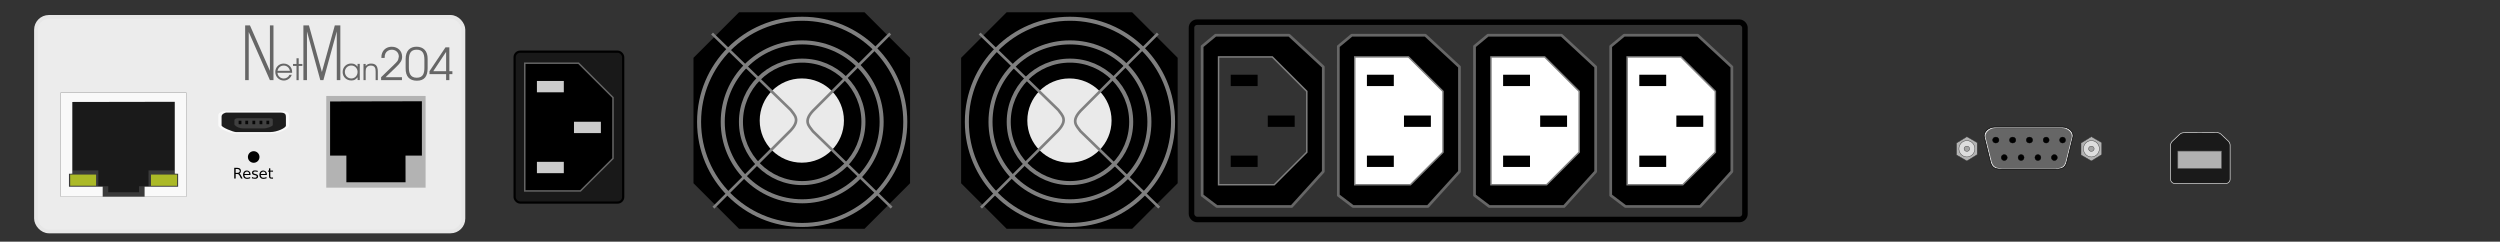 <svg width="450" height="43.5" version="1.1" viewBox="66 376 315 30.45" xmlns="http://www.w3.org/2000/svg"><rect x="66" y="376" width="315" height="30.45" fill="#333"/><g transform="translate(-54.13 1.935)"><rect x="270.26" y="376.86" width="69.733" height="24.861" rx=".7" ry=".7" fill="#333" opacity=".99" stroke="#000" stroke-linejoin="round" stroke-width=".7"/><path d="m271.6 398.68 1.85 1.4h9.43l3.984-4.398v-13.189l-4.303-3.99h-9.27l-1.69 1.4z" stroke="#666" stroke-linejoin="round" stroke-width=".344"/><path d="m273.67 397.34h7.014l4.103-4.096v-7.669l-4.342-4.334h-6.775z" fill="#333" stroke="#808080" stroke-width=".188"/><path d="m283.26 390.05v-1.429h-3.388v1.429z"/><path d="m278.59 384.91v-1.429h-3.388v1.429z"/><path d="m278.59 395.1v-1.429h-3.388v1.429z"/><path d="m288.76 398.68 1.85 1.4h9.43l3.984-4.398v-13.189l-4.303-3.99h-9.27l-1.69 1.4z" stroke="#666" stroke-linejoin="round" stroke-width=".344"/><path d="m290.83 397.34h7.014l4.103-4.096v-7.669l-4.342-4.334h-6.775z" fill="#fff" stroke="#808080" stroke-width=".188"/><path d="m300.42 390.05v-1.429h-3.388v1.429z"/><path d="m295.75 384.91v-1.429h-3.388v1.429z"/><path d="m295.75 395.1v-1.429h-3.388v1.429z"/><path d="m305.92 398.68 1.85 1.4h9.43l3.984-4.398v-13.189l-4.303-3.99h-9.27l-1.69 1.4z" stroke="#666" stroke-linejoin="round" stroke-width=".344"/><path d="m307.99 397.34h7.014l4.103-4.096v-7.669l-4.342-4.334h-6.775z" fill="#fff" stroke="#808080" stroke-width=".188"/><path d="m317.58 390.05v-1.429h-3.388v1.429z"/><path d="m312.91 384.91v-1.429h-3.388v1.429z"/><path d="m312.91 395.1v-1.429h-3.388v1.429z"/><path d="m323.08 398.68 1.85 1.4h9.43l3.984-4.398v-13.189l-4.303-3.99h-9.27l-1.69 1.4z" stroke="#666" stroke-linejoin="round" stroke-width=".344"/><path d="m325.15 397.34h7.014l4.103-4.096v-7.669l-4.342-4.334h-6.775z" fill="#fff" stroke="#808080" stroke-width=".188"/><path d="m334.74 390.05v-1.429h-3.388v1.429z"/><path d="m330.07 384.91v-1.429h-3.388v1.429z"/><path d="m330.07 395.1v-1.429h-3.388v1.429z"/></g><path d="m153.38 399.09v-15.806l5.741-5.741h15.806l5.74 5.741v15.806l-5.74 5.741h-15.806z" opacity=".99" stroke-width=".484"/><g transform="matrix(.484 0 0 .484 115.82 194.83)" fill="none" stroke="#808080" stroke-linejoin="round" stroke-width="1.05"><circle cx="105.9" cy="406.04" r="26.841" opacity=".99"/><circle cx="105.9" cy="406.04" r="20.682" opacity=".99"/><circle cx="105.9" cy="406.04" r="15.941" opacity=".99"/></g><circle cx="167.03" cy="391.19" r="5.307" fill="#ececec" opacity=".99" stroke-width=".484"/><path d="m155.72 380.23 9.911 9.618c0.484 0.671 1.241 1.235 0 2.58l-9.736 9.736" fill="none" stroke="#808080" stroke-width=".339px"/><path d="m178.34 402.16-9.911-9.618c-0.484-0.671-1.241-1.235 0-2.58l9.736-9.736" fill="none" stroke="#808080" stroke-width=".339px"/><path d="m187.1 399.09v-15.806l5.741-5.741h15.806l5.74 5.741v15.806l-5.74 5.741h-15.806z" opacity=".99" stroke-width=".484"/><g transform="matrix(.484 0 0 .484 121.25 194.83)" fill="none" stroke="#808080" stroke-linejoin="round" stroke-width="1.05"><circle cx="164.39" cy="406.04" r="26.841" opacity=".99"/><circle cx="164.39" cy="406.04" r="20.682" opacity=".99"/><circle cx="164.39" cy="406.04" r="15.941" opacity=".99"/></g><circle cx="200.75" cy="391.19" r="5.307" fill="#ececec" opacity=".99" stroke-width=".484"/><path d="m189.43 380.23 9.911 9.618c0.484 0.671 1.241 1.235 0 2.58l-9.736 9.736" fill="none" stroke="#808080" stroke-width=".339px"/><path d="m212.06 402.16-9.911-9.618c-0.484-0.671-1.241-1.235 0-2.58l9.736-9.736" fill="none" stroke="#808080" stroke-width=".339px"/><rect x="70.536" y="378.13" width="53.852" height="27.028" rx="1.617" ry="1.617" fill="#ececec" stroke="#e7e7e7" stroke-linejoin="round" stroke-width=".476"/><path d="m89.476 387.66h-15.828v13.125h15.828z" fill="#3a3a3a"/><path d="m88.316 399.41v-1.414h-3.291v1.414zm-10.211-8e-3v-1.406h-3.262v1.406z" fill="#abb927"/><path d="m88.016 397.47h-3.304l6e-3 2.002-1.202 9.4e-4v0.749h-3.875l9.1e-4 -0.751h-1.251v-2.002h-3.288v-8.617l12.914-0.028z" fill="#1a1a1a"/><path d="m73.656 387.66-4e-3 13.126 5.287 2e-3v-1.262l-4.25 2e-3v-1.634l0.419-0.013 1e-3 -9.033 12.915-0.024 9.1e-4 9.057 0.419 0.013v1.634l-4.224-2e-3v1.262l5.262-2e-3 -4e-3 -13.124z" fill="#f9f9f9"/><path d="m101.56 390c0.601 0 0.874 0.27 0.874 0.564v1.237c0 0.432-1.316 1.03-2.289 1.03h-4.637c-0.315 0-2.003-0.602-2.003-1.062v-1.237c0-0.367 0.575-0.54 0.899-0.532z" fill="#f9f9f9"/><path d="m101.25 390.19c0.7-0.024 0.775 0.247 0.775 0.517v1.125c0 0.282-1.096 0.807-1.957 0.807h-4.345c-0.308 0-1.769-0.572-1.805-0.836v-1.125c0-0.325 0.468-0.496 0.61-0.492z" fill="#1d1d1d" stroke-width="1.88"/><path d="m95.996 390.89c-0.267 0-0.457 0.112-0.457 0.241v0.59c0.263 0.293 0.684 0.459 1.104 0.459h2.496c0.526 0.023 1.216-0.269 1.233-0.427v-0.607c0-0.148-1e-3 -0.256-0.432-0.256z" fill="#404040" stroke-width="1.88"/><path d="m96.066 391.21v0.441h0.355v-0.441zm0.844 0v0.441h0.355v-0.441zm0.895 0v0.441h0.355v-0.441zm0.896 0v0.441h0.354v-0.441zm0.869 0v0.441h0.354v-0.441z" fill="#070707"/><rect x="107.11" y="388.09" width="12.515" height="11.556" fill="#b3b3b3" opacity=".99"/><path d="m119.16 395.61h-2.066l5e-3 3.359h-7.456v-3.36h-2.052v-6.825l11.567-0.025z" stroke-width="1.683"/><path d="m96.796 398.05c0.042 0.485 0.471 0.357 0.727 0.258v0.157c-0.605 0.207-0.896-0.04-0.9-0.445 0.035-0.782 1.023-0.658 0.939 0.03zm0.599-0.13c0-0.464-0.594-0.331-0.594 7.8e-4z" stroke-width="1.772px"/><path d="m96.266 397.95c0.126 0.166 0.193 0.355 0.298 0.548h-0.196c-0.193-0.443-0.303-0.527-0.303-0.527-0.119-0.074-0.234-0.028-0.37-0.044v0.571h-0.183v-1.351h0.413c0.628 0 0.441 0.729 0.228 0.718 0.051 0.023 0.082 0.045 0.114 0.085zm-0.572-0.652v0.48h0.23c0.418 0 0.344-0.48 0-0.48z" stroke-width="1.772px"/><path d="m98.466 397.68c-0.46-0.175-0.552 0.023-0.552 0.076 0 0.237 0.606 0.077 0.606 0.47 0 0.353-0.421 0.338-0.775 0.243v-0.172c0.288 0.166 0.604 0.107 0.604-0.058 0-0.275-0.596-0.054-0.596-0.473 0-0.393 0.505-0.295 0.713-0.244z" stroke-width="1.772px"/><path d="m100.06 397.21v0.288h0.343v0.129h-0.343v0.55c0 0.172 0.039 0.195 0.172 0.195h0.171v0.139h-0.171c-0.328 0-0.328-0.172-0.339-0.334v-0.55h-0.122v-0.129h0.122v-0.288z" stroke-width="1.772px"/><path d="m98.856 398.05c0.042 0.485 0.471 0.357 0.727 0.258v0.157c-0.605 0.207-0.896-0.04-0.9-0.445 0.035-0.782 1.023-0.658 0.939 0.03zm0.599-0.13c0-0.464-0.594-0.331-0.594 7.8e-4z"/><ellipse cx="97.966" cy="395.78" rx=".73" ry=".731" stroke-width="1.88"/><g transform="rotate(90 160.36 343.14)" fill="#666"><path d="m203.32 406.61v-0.449h-6.067l6.067-2.67v-0.449h-6.897v0.449h5.721l-5.721 2.513v0.607z"/><path d="m202.39 400.69c-0.28 0-0.452 0.037-0.631 0.138-0.329 0.183-0.53 0.538-0.53 0.93 0 0.594 0.467 1.056 1.06 1.056 0.605 0 1.079-0.474 1.079-1.079 0-0.444-0.287-0.844-0.721-0.993v0.287c0.28 0.116 0.467 0.403 0.467 0.713 0 0.422-0.321 0.773-0.724 0.795zm-0.25 1.841c-0.392-0.075-0.657-0.385-0.657-0.773 0-0.396 0.246-0.694 0.657-0.791z"/><path d="m203.32 400.14v-0.276h-1.792v-0.459h-0.25v0.459h-0.717v0.276h0.717v0.441h0.25v-0.441z"/><path d="m203.32 399.27v-0.449h-6.141l6.141-1.681v-0.388l-6.141-1.687h6.141v-0.449h-6.897v0.698l5.871 1.627-5.871 1.633v0.698z"/><path d="m201.27 392.17v0.276h0.362c-0.284 0.205-0.411 0.452-0.411 0.806 0 0.612 0.463 1.075 1.075 1.075s1.064-0.467 1.064-1.098c0-0.347-0.112-0.564-0.407-0.784h0.358v-0.276zm0.205 1.075c0-0.452 0.351-0.799 0.806-0.799 0.467 0 0.825 0.343 0.825 0.784 0 0.463-0.362 0.818-0.829 0.818-0.444 0-0.803-0.358-0.803-0.803z"/><path d="m203.32 391.7v-0.276h-1.124c-0.228 0-0.347-0.03-0.463-0.108-0.157-0.108-0.25-0.299-0.25-0.515 0-0.567 0.361-0.631 0.765-0.631h1.071v-0.276h-1.071c-0.771 0-1.019 0.304-1.019 0.874 0 0.269 0.101 0.485 0.314 0.657h-0.265v0.276z"/><path d="m203.32 389.48v-2.626h-0.375v2.066l-1.271-1.327c-0.554-0.582-0.862-0.762-1.305-0.762-0.734 0-1.26 0.549-1.26 1.305 0 0.577 0.302 1.03 0.806 1.221 0.196 0.073 0.314 0.09 0.605 0.09v-0.409c-0.258 0-0.42-0.034-0.571-0.106-0.291-0.146-0.465-0.437-0.465-0.79 0-0.521 0.358-0.896 0.862-0.896 0.594 0.082 0.603 0.189 1.198 0.784l1.4 1.45z"/><path d="m203.32 381.29v-0.409h-0.756v-0.381h-0.375v0.381h-3.007v0.487l3.007 2.016h0.375v-2.094zm-1.131 0v1.618l-2.436-1.618z"/><path d="m201.81 386.39c1.051 0.022 1.579-0.492 1.579-1.417s-0.519-1.355-1.579-1.355h-1.176c-1.014-9e-3 -1.521 0.556-1.529 1.389-8e-3 0.832 0.521 1.383 1.529 1.383zm-0.067-2.363c0.639 0 1.271 0.114 1.271 0.963s-0.646 0.991-1.271 0.991h-1.014c-0.787 0-1.249-0.261-1.249-0.98s0.454-0.974 1.249-0.974z"/></g><rect x="130.84" y="382.51" width="13.683" height="19.011" rx=".7" ry=".7" fill="#1a1a1a" opacity=".99" stroke="#000" stroke-linejoin="round" stroke-width=".28"/><path d="m132.12 400.06h7.014l4.103-4.096v-7.669l-4.342-4.334h-6.775z" stroke="#666" stroke-width=".188"/><g fill="#ccc"><path d="m141.71 392.77v-1.429h-3.388v1.429z"/><path d="m137.04 387.63v-1.429h-3.388v1.429z"/><path d="m137.04 397.82v-1.429h-3.388v1.429z"/></g><g transform="matrix(.747 0 0 .747 189.77 197.32)" stroke="#333" stroke-width=".067"><g transform="translate(-21.189 -6.739)"><path d="m189.01 272.01v-2.014l-1.748-1.007-1.748 1.074v2.014l1.748 1.008z" fill="#b3b3b3"/><path d="m188.61 271.03c0 0.76-0.602 1.377-1.345 1.377-0.743 0-1.345-0.617-1.345-1.377 0-0.76 0.602-1.376 1.345-1.376 0.743 0 1.345 0.616 1.345 1.376z" fill="#ddd"/><path d="m187.73 271.03c0 0.241-0.211 0.437-0.471 0.437-0.259 0-0.471-0.196-0.471-0.437s0.211-0.436 0.471-0.436c0.259 0 0.471 0.195 0.471 0.436z" fill="#a4a4a4"/></g><g transform="translate(-.189 -6.739)"><path d="m189.01 272.01v-2.014l-1.748-1.007-1.748 1.074v2.014l1.748 1.008z" fill="#b3b3b3"/><path d="m188.61 271.03c0 0.76-0.602 1.377-1.345 1.377-0.743 0-1.345-0.617-1.345-1.377 0-0.76 0.602-1.376 1.345-1.376 0.743 0 1.345 0.616 1.345 1.376z" fill="#ddd"/><path d="m187.73 271.03c0 0.241-0.211 0.437-0.471 0.437-0.259 0-0.471-0.196-0.471-0.437s0.211-0.436 0.471-0.436c0.259 0 0.471 0.195 0.471 0.436z" fill="#a4a4a4"/></g></g><path d="m317.31 392.01h8.593c0.708 0 1.446 0.59 1.277 1.277l-0.769 3.126c-0.169 0.687-0.57 0.893-1.277 0.893h-7.056c-0.708 0-1.108-0.206-1.277-0.893l-0.769-3.126c-0.169-0.687 0.57-1.277 1.277-1.277z" fill="#ececec" fill-rule="evenodd" stroke="#000" stroke-linecap="round" stroke-width=".089"/><path d="m317.45 392.14h8.322c0.685 0 1.401 0.562 1.237 1.216l-0.744 2.975c-0.164 0.654-0.552 0.85-1.237 0.85h-6.833c-0.685 0-1.073-0.196-1.237-0.85l-0.744-2.975c-0.164-0.654 0.552-1.216 1.237-1.216z" fill="#666" fill-rule="evenodd" stroke="#000" stroke-linecap="round" stroke-width=".018"/><g transform="matrix(.747 0 0 .747 190.3 197.47)" stroke="#000" stroke-width=".067"><path d="m182.01 262.62c0 0.278-0.226 0.504-0.504 0.504-0.278 0-0.505-0.226-0.505-0.504 0-0.277 0.226-0.504 0.505-0.504 0.278 0 0.504 0.226 0.504 0.504z"/><path d="m170.78 262.62c0 0.278-0.242 0.504-0.538 0.504-0.297 0-0.538-0.226-0.538-0.504 0-0.277 0.241-0.504 0.538-0.504 0.296 0 0.538 0.226 0.538 0.504z"/><path d="m173.62 262.62c0 0.278-0.241 0.504-0.538 0.504-0.297 0-0.538-0.226-0.538-0.504 0-0.277 0.241-0.504 0.538-0.504 0.297 0 0.538 0.226 0.538 0.504z"/><path d="m176.46 262.62c0 0.278-0.241 0.504-0.538 0.504-0.297 0-0.538-0.226-0.538-0.504 0-0.277 0.241-0.504 0.538-0.504 0.297 0 0.538 0.226 0.538 0.504z"/><path d="m179.24 262.62c0 0.278-0.226 0.504-0.504 0.504s-0.505-0.226-0.505-0.504c0-0.277 0.226-0.504 0.505-0.504s0.504 0.226 0.504 0.504z"/><path d="m172.17 265.57c0 0.278-0.226 0.504-0.504 0.504-0.278 0-0.505-0.226-0.505-0.504 0-0.277 0.226-0.503 0.505-0.503 0.278 0 0.504 0.225 0.504 0.503z"/><path d="m175.01 265.57c0 0.278-0.226 0.504-0.504 0.504-0.278 0-0.505-0.226-0.505-0.504 0-0.277 0.226-0.503 0.505-0.503 0.278 0 0.504 0.225 0.504 0.503z"/><path d="m177.85 265.57c0 0.278-0.226 0.504-0.505 0.504s-0.504-0.226-0.504-0.504c0-0.277 0.226-0.503 0.504-0.503s0.505 0.225 0.505 0.503z"/><path d="m180.62 265.57c0 0.278-0.226 0.504-0.505 0.504-0.278 0-0.504-0.226-0.504-0.504 0-0.277 0.226-0.503 0.504-0.503 0.278 0 0.505 0.225 0.505 0.503z"/></g><path class="st1" d="m341.15 392.72c-0.163 0-0.392 0.082-0.506 0.196l-0.948 0.899c-0.114 0.114-0.212 0.327-0.212 0.474v4.28c0 0.31 0.278 0.572 0.604 0.572h6.306c0.327 0 0.604-0.261 0.604-0.572v-4.28c0-0.163-0.098-0.376-0.212-0.49l-0.948-0.899c-0.114-0.114-0.343-0.196-0.506-0.196z" fill="#1a1a1a" stroke="#e6e6e6" stroke-miterlimit="10" stroke-width=".082"/><rect x="340.41" y="395.04" width="5.489" height="2.171" fill="#b3b3b3" opacity=".99" stroke="#666" stroke-width=".069"/></svg>

